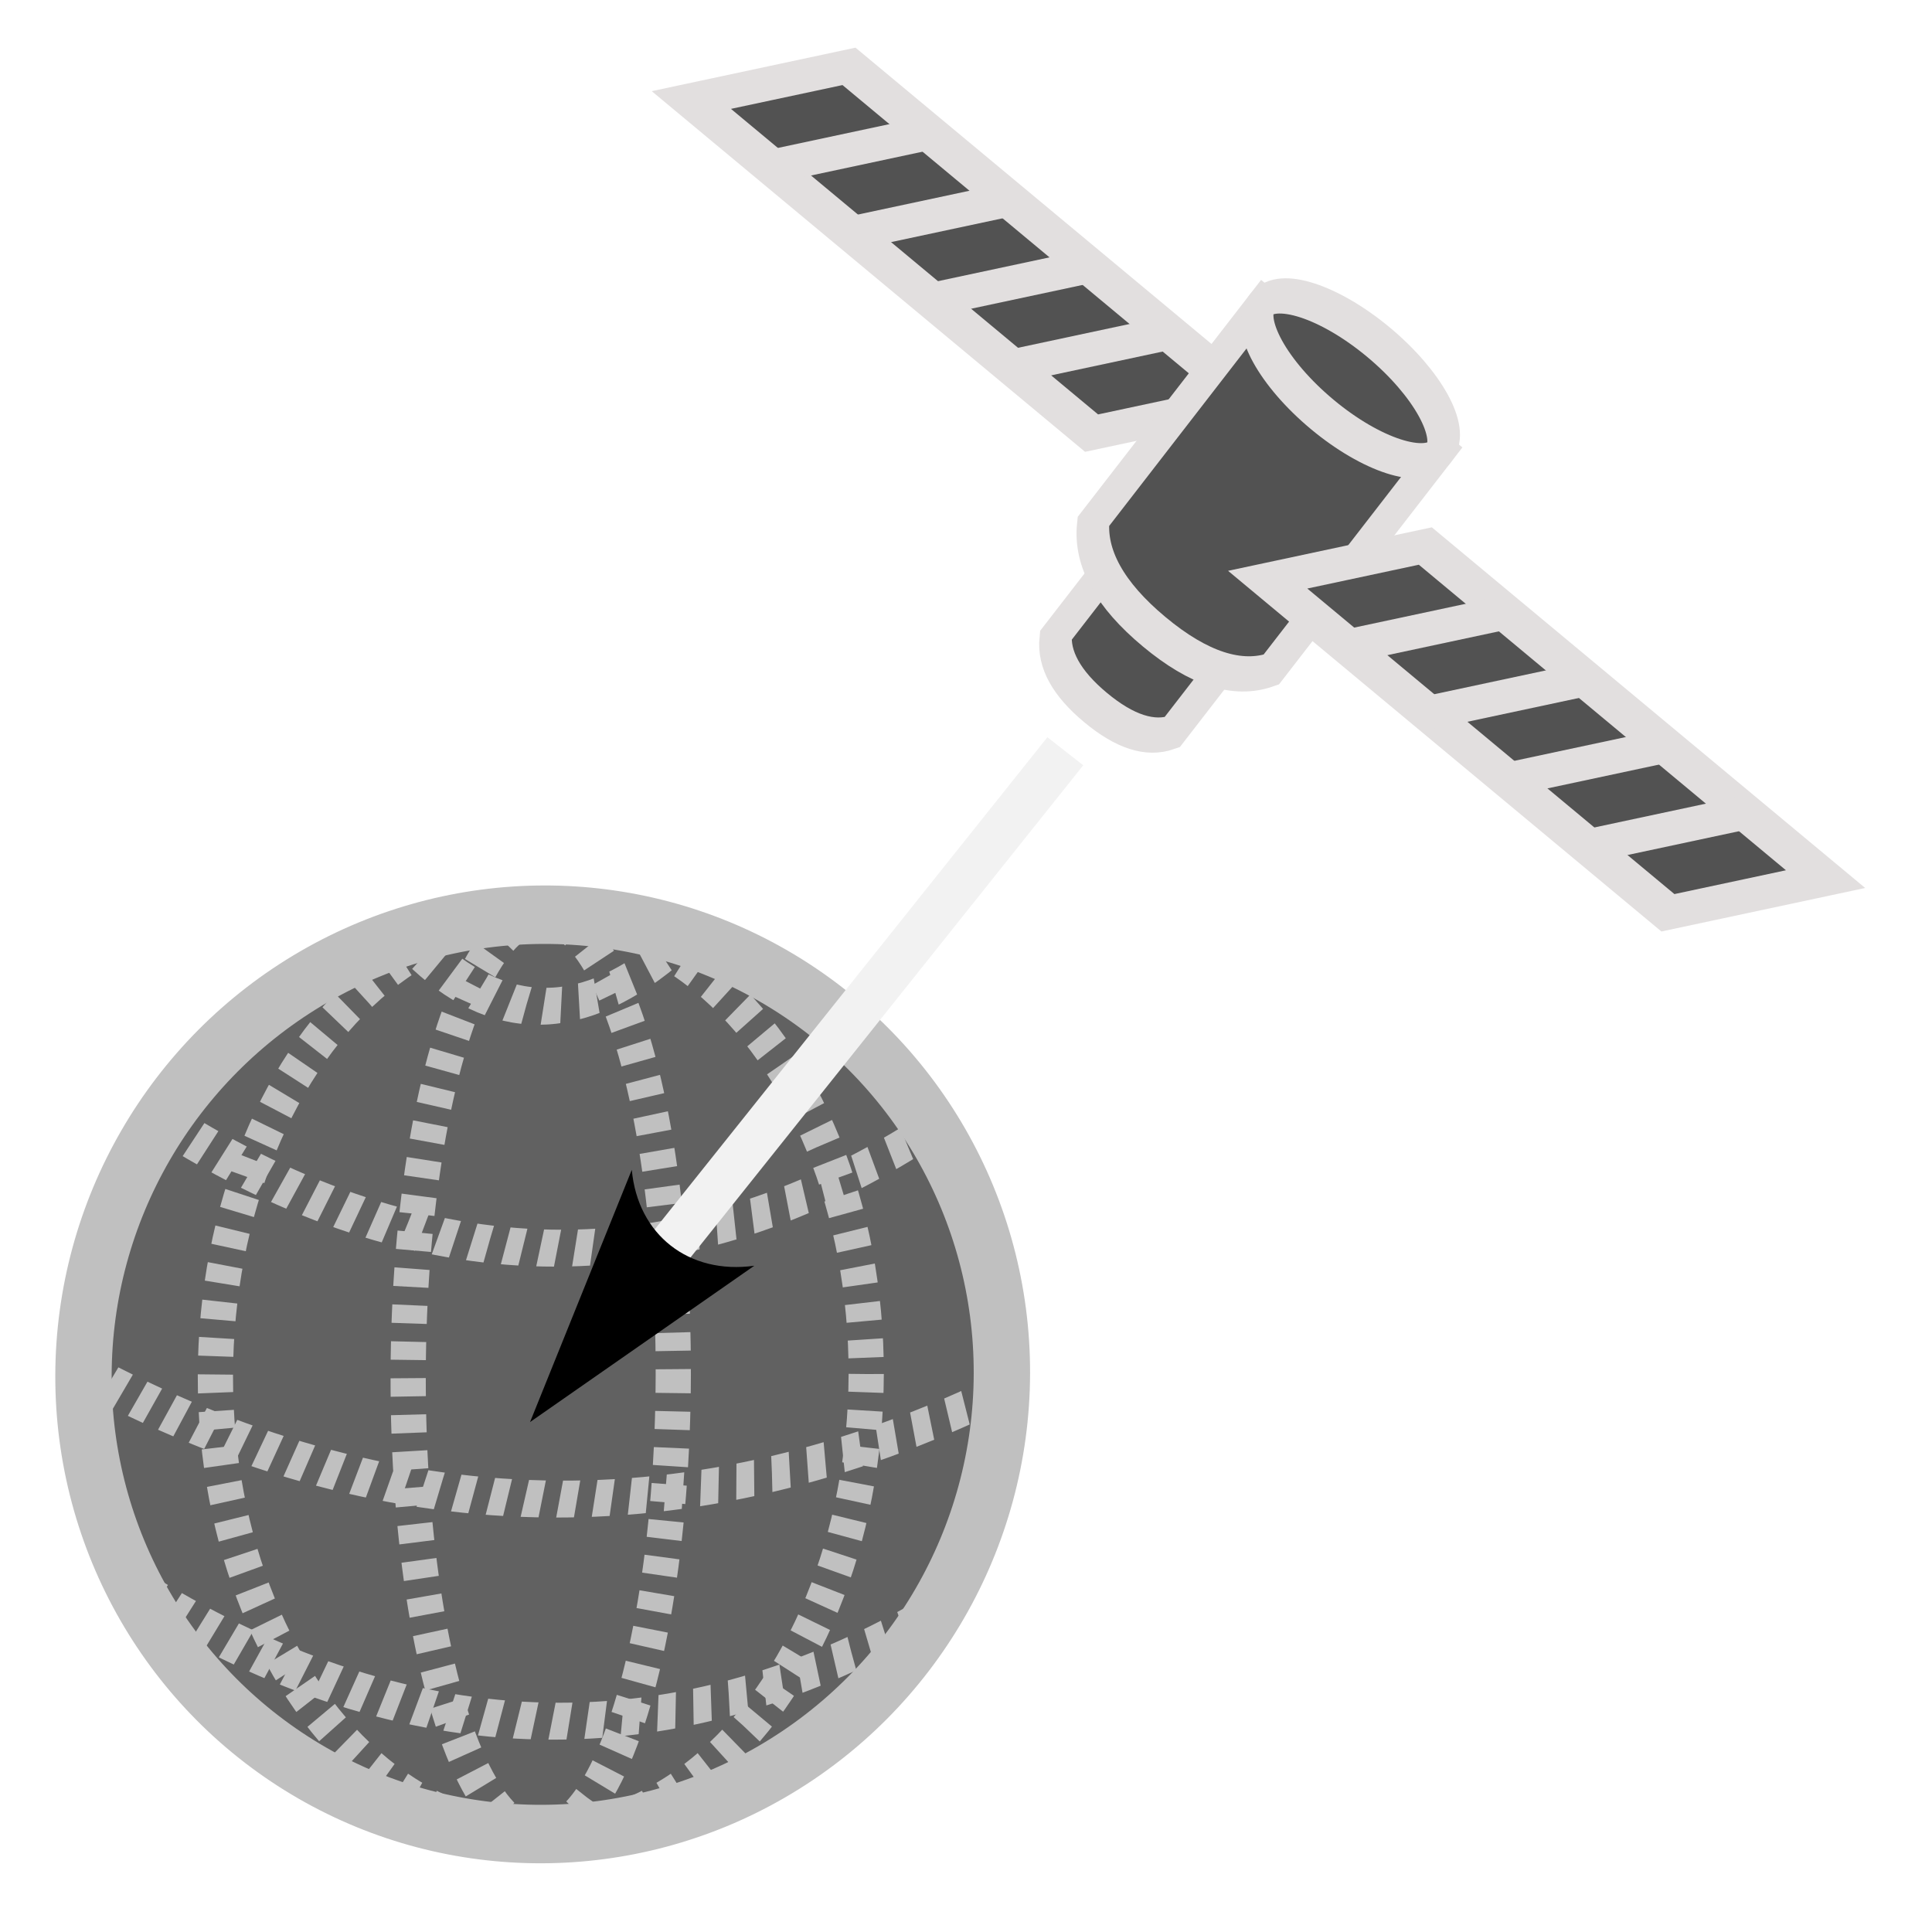 <?xml version="1.0" encoding="UTF-8" standalone="no"?>
<!-- Created with Inkscape (http://www.inkscape.org/) -->

<svg
   width="32.0px"
   height="32.0px"
   viewBox="0 0 32.0 32.0"
   version="1.1"
   id="SVGRoot"
   sodipodi:docname="geo-satellite-icon.svg"
   inkscape:version="1.2.1 (9c6d41e, 2022-07-14)"
   xmlns:inkscape="http://www.inkscape.org/namespaces/inkscape"
   xmlns:sodipodi="http://sodipodi.sourceforge.net/DTD/sodipodi-0.dtd"
   xmlns="http://www.w3.org/2000/svg"
   xmlns:svg="http://www.w3.org/2000/svg">
  <sodipodi:namedview
     id="namedview4367"
     pagecolor="#ffffff"
     bordercolor="#666666"
     borderopacity="1.0"
     inkscape:pageshadow="2"
     inkscape:pageopacity="0.0"
     inkscape:pagecheckerboard="0"
     inkscape:document-units="px"
     showgrid="true"
     inkscape:zoom="23.190463"
     inkscape:cx="8.2145836"
     inkscape:cy="16.795697"
     inkscape:window-width="1806"
     inkscape:window-height="1199"
     inkscape:window-x="712"
     inkscape:window-y="163"
     inkscape:window-maximized="0"
     inkscape:current-layer="layer1-2"
     inkscape:showpageshadow="2"
     inkscape:deskcolor="#d1d1d1">
    <inkscape:grid
       type="xygrid"
       id="grid4430" />
  </sodipodi:namedview>
  <defs
     id="defs4362">
    <marker
       style="overflow:visible"
       id="Arrow2"
       refX="0"
       refY="0"
       orient="auto-start-reverse"
       inkscape:stockid="Arrow2"
       markerWidth="4.7"
       markerHeight="3.418"
       viewBox="0 0 7.7 5.6"
       inkscape:isstock="true"
       inkscape:collect="always"
       preserveAspectRatio="xMidYMid">
      <path
         transform="scale(0.7)"
         d="M -2,-4 9,0 -2,4 c 2,-2.33 2,-5.66 0,-8 z"
         style="fill:context-stroke;fill-rule:evenodd;stroke:none"
         id="arrow2L" />
    </marker>
  </defs>
  <g
     inkscape:label="Layer 1"
     inkscape:groupmode="layer"
     id="layer1">
    <rect
       style="fill:none;stroke-width:2.126;stroke:none"
       id="rect4649"
       width="32"
       height="32"
       x="0"
       y="0" />
    <g
       id="layer1-2"
       transform="matrix(0.133,0.138,-0.162,0.168,46.225,-123.434)"
       style="fill:#525252;fill-opacity:1;stroke:#e2dfdf;stroke-width:2.633;stroke-miterlimit:4;stroke-dasharray:none;stroke-opacity:1">
      <g
         id="g211"
         transform="matrix(0.998,-0.09,0.132,0.99,-70.23,19.038)">
        <g
           id="g1225"
           style="fill:#525252;fill-opacity:1;stroke:#e2dfdf;stroke-width:2.633;stroke-miterlimit:4;stroke-dasharray:none;stroke-opacity:1">
          <g
             id="g1223"
             style="fill:#525252;fill-opacity:1;stroke:#e2dfdf;stroke-width:2.633;stroke-miterlimit:4;stroke-dasharray:none;stroke-opacity:1">
            <g
               id="g1221"
               style="fill:#525252;fill-opacity:1;stroke:#e2dfdf;stroke-width:2.633;stroke-miterlimit:4;stroke-dasharray:none;stroke-opacity:1">
              <path
                 d="m 381.462,494.925 v 12.75 q 1.635,2.125 6.538,2.125 4.904,0 6.538,-2.125 v -12.75 z"
                 opacity="1"
                 stroke="#000000"
                 stroke-opacity="1"
                 stroke-width="1"
                 stroke-linecap="butt"
                 stroke-linejoin="miter"
                 stroke-dasharray="none"
                 fill="#ffffff"
                 fill-opacity="1"
                 id="path1217"
                 style="fill:#525252;fill-opacity:1;stroke:#e2dfdf;stroke-width:2.633;stroke-miterlimit:4;stroke-dasharray:none;stroke-opacity:1" />
              <ellipse
                 cx="388"
                 cy="494.925"
                 rx="6.538"
                 ry="2.125"
                 opacity="1"
                 stroke="#000000"
                 stroke-opacity="1"
                 stroke-width="1"
                 stroke-linecap="butt"
                 stroke-linejoin="miter"
                 stroke-dasharray="none"
                 fill="#ffffff"
                 fill-opacity="1"
                 id="ellipse1219"
                 style="fill:#525252;fill-opacity:1;stroke:#e2dfdf;stroke-width:2.633;stroke-miterlimit:4;stroke-dasharray:none;stroke-opacity:1" />
            </g>
          </g>
        </g>
        <g
           id="g1237"
           style="fill:#525252;fill-opacity:1;stroke:#e2dfdf;stroke-width:2.633;stroke-miterlimit:4;stroke-dasharray:none;stroke-opacity:1">
          <path
             d="m 328.2,495 9,-9 h 45 l -9,9 z"
             opacity="1"
             stroke="#000000"
             stroke-opacity="1"
             stroke-width="1"
             stroke-linecap="butt"
             stroke-linejoin="miter"
             stroke-dasharray="none"
             fill="#ffffff"
             fill-opacity="1"
             id="path1227"
             style="fill:#525252;fill-opacity:1;stroke:#e2dfdf;stroke-width:2.633;stroke-miterlimit:4;stroke-dasharray:none;stroke-opacity:1" />
          <line
             x1="346.2"
             y1="486"
             x2="337.2"
             y2="495"
             opacity="1"
             stroke="#000000"
             stroke-opacity="1"
             stroke-width="1"
             stroke-linecap="butt"
             stroke-linejoin="miter"
             stroke-dasharray="none"
             id="line1229"
             style="fill:#525252;fill-opacity:1;stroke:#e2dfdf;stroke-width:2.633;stroke-miterlimit:4;stroke-dasharray:none;stroke-opacity:1" />
          <line
             x1="355.2"
             y1="486"
             x2="346.2"
             y2="495"
             opacity="1"
             stroke="#000000"
             stroke-opacity="1"
             stroke-width="1"
             stroke-linecap="butt"
             stroke-linejoin="miter"
             stroke-dasharray="none"
             id="line1231"
             style="fill:#525252;fill-opacity:1;stroke:#e2dfdf;stroke-width:2.633;stroke-miterlimit:4;stroke-dasharray:none;stroke-opacity:1" />
          <line
             x1="364.2"
             y1="486"
             x2="355.2"
             y2="495"
             opacity="1"
             stroke="#000000"
             stroke-opacity="1"
             stroke-width="1"
             stroke-linecap="butt"
             stroke-linejoin="miter"
             stroke-dasharray="none"
             id="line1233"
             style="fill:#525252;fill-opacity:1;stroke:#e2dfdf;stroke-width:2.633;stroke-miterlimit:4;stroke-dasharray:none;stroke-opacity:1" />
          <line
             x1="373.2"
             y1="486"
             x2="364.2"
             y2="495"
             opacity="1"
             stroke="#000000"
             stroke-opacity="1"
             stroke-width="1"
             stroke-linecap="butt"
             stroke-linejoin="miter"
             stroke-dasharray="none"
             id="line1235"
             style="fill:#525252;fill-opacity:1;stroke:#e2dfdf;stroke-width:2.633;stroke-miterlimit:4;stroke-dasharray:none;stroke-opacity:1" />
        </g>
        <g
           id="g1247"
           style="fill:#525252;fill-opacity:1;stroke:#e2dfdf;stroke-width:2.633;stroke-miterlimit:4;stroke-dasharray:none;stroke-opacity:1">
          <g
             id="g1245"
             style="fill:#525252;fill-opacity:1;stroke:#e2dfdf;stroke-width:2.633;stroke-miterlimit:4;stroke-dasharray:none;stroke-opacity:1">
            <g
               id="g1243"
               style="fill:#525252;fill-opacity:1;stroke:#e2dfdf;stroke-width:2.633;stroke-miterlimit:4;stroke-dasharray:none;stroke-opacity:1">
              <path
                 d="m 378,480.25 v 19.5 Q 380.5,503 388,503 q 7.5,0 10,-3.25 V 480.25 Z"
                 opacity="1"
                 stroke="#000000"
                 stroke-opacity="1"
                 stroke-width="1"
                 stroke-linecap="butt"
                 stroke-linejoin="miter"
                 stroke-dasharray="none"
                 fill="#ffffff"
                 fill-opacity="1"
                 id="path1239"
                 style="fill:#525252;fill-opacity:1;stroke:#e2dfdf;stroke-width:2.633;stroke-miterlimit:4;stroke-dasharray:none;stroke-opacity:1" />
              <ellipse
                 cx="388"
                 cy="480.25"
                 rx="10"
                 ry="3.25"
                 opacity="1"
                 stroke="#000000"
                 stroke-opacity="1"
                 stroke-width="1"
                 stroke-linecap="butt"
                 stroke-linejoin="miter"
                 stroke-dasharray="none"
                 fill="#ffffff"
                 fill-opacity="1"
                 id="ellipse1241"
                 style="fill:#525252;fill-opacity:1;stroke:#e2dfdf;stroke-width:2.633;stroke-miterlimit:4;stroke-dasharray:none;stroke-opacity:1" />
            </g>
          </g>
        </g>
        <g
           id="g1259"
           style="fill:#525252;fill-opacity:1;stroke:#e2dfdf;stroke-width:2.633;stroke-miterlimit:4;stroke-dasharray:none;stroke-opacity:1">
          <path
             d="m 393,495 9,-9 h 45 l -9,9 z"
             opacity="1"
             stroke="#000000"
             stroke-opacity="1"
             stroke-width="1"
             stroke-linecap="butt"
             stroke-linejoin="miter"
             stroke-dasharray="none"
             fill="#ffffff"
             fill-opacity="1"
             id="path1249"
             style="fill:#525252;fill-opacity:1;stroke:#e2dfdf;stroke-width:2.633;stroke-miterlimit:4;stroke-dasharray:none;stroke-opacity:1" />
          <line
             x1="411"
             y1="486"
             x2="402"
             y2="495"
             opacity="1"
             stroke="#000000"
             stroke-opacity="1"
             stroke-width="1"
             stroke-linecap="butt"
             stroke-linejoin="miter"
             stroke-dasharray="none"
             id="line1251"
             style="fill:#525252;fill-opacity:1;stroke:#e2dfdf;stroke-width:2.633;stroke-miterlimit:4;stroke-dasharray:none;stroke-opacity:1" />
          <line
             x1="420"
             y1="486"
             x2="411"
             y2="495"
             opacity="1"
             stroke="#000000"
             stroke-opacity="1"
             stroke-width="1"
             stroke-linecap="butt"
             stroke-linejoin="miter"
             stroke-dasharray="none"
             id="line1253"
             style="fill:#525252;fill-opacity:1;stroke:#e2dfdf;stroke-width:2.633;stroke-miterlimit:4;stroke-dasharray:none;stroke-opacity:1" />
          <line
             x1="429"
             y1="486"
             x2="420"
             y2="495"
             opacity="1"
             stroke="#000000"
             stroke-opacity="1"
             stroke-width="1"
             stroke-linecap="butt"
             stroke-linejoin="miter"
             stroke-dasharray="none"
             id="line1255"
             style="fill:#525252;fill-opacity:1;stroke:#e2dfdf;stroke-width:2.633;stroke-miterlimit:4;stroke-dasharray:none;stroke-opacity:1" />
          <line
             x1="438"
             y1="486"
             x2="429"
             y2="495"
             opacity="1"
             stroke="#000000"
             stroke-opacity="1"
             stroke-width="1"
             stroke-linecap="butt"
             stroke-linejoin="miter"
             stroke-dasharray="none"
             id="line1257"
             style="fill:#525252;fill-opacity:1;stroke:#e2dfdf;stroke-width:2.633;stroke-miterlimit:4;stroke-dasharray:none;stroke-opacity:1" />
        </g>
      </g>
      <g
         id="g12965">
        <ellipse
           cx="-179.503"
           cy="685.205"
           rx="36.999"
           ry="35.704"
           opacity="1"
           stroke="#000000"
           stroke-opacity="1"
           stroke-width="2"
           stroke-linecap="butt"
           stroke-linejoin="miter"
           stroke-dasharray="none"
           fill-opacity="0"
           id="ellipse7153"
           style="fill:#616161;fill-opacity:1;stroke:#c0c0c0;stroke-width:4.541;stroke-miterlimit:4;stroke-dasharray:none;stroke-opacity:1"
           transform="matrix(0.771,-0.636,0.771,0.636,0,0)" />
        <ellipse
           cx="-179.655"
           cy="685.233"
           rx="26.218"
           ry="35.704"
           opacity="1"
           stroke="#000000"
           stroke-opacity="1"
           stroke-width="1"
           stroke-linecap="butt"
           stroke-linejoin="miter"
           stroke-dasharray="2, 2"
           fill-opacity="0"
           id="ellipse7155"
           style="fill:none;fill-opacity:1;stroke:#c0c0c0;stroke-width:2.838;stroke-miterlimit:4;stroke-dasharray:1.419, 1.419;stroke-dashoffset:0;stroke-opacity:1"
           transform="matrix(0.771,-0.636,0.771,0.636,0,0)" />
        <ellipse
           cx="-179.661"
           cy="685.26"
           rx="10.68"
           ry="35.704"
           opacity="1"
           stroke="#000000"
           stroke-opacity="1"
           stroke-width="1"
           stroke-linecap="butt"
           stroke-linejoin="miter"
           stroke-dasharray="2, 2"
           fill-opacity="0"
           id="ellipse7157"
           style="fill:none;fill-opacity:1;stroke:#c0c0c0;stroke-width:2.838;stroke-miterlimit:4;stroke-dasharray:1.419, 1.419;stroke-dashoffset:0;stroke-opacity:1"
           transform="matrix(0.771,-0.636,0.771,0.636,0,0)" />
        <path
           d="m 360.732,573.385 q 43.563,-11.189 58.814,-46.305"
           opacity="1"
           stroke="#000000"
           stroke-opacity="1"
           stroke-width="1"
           stroke-linecap="butt"
           stroke-linejoin="miter"
           stroke-dasharray="2, 2"
           fill-opacity="0"
           id="path7159"
           style="fill:none;fill-opacity:1;stroke:#c0c0c0;stroke-width:2.812;stroke-miterlimit:4;stroke-dasharray:1.406, 1.406;stroke-dashoffset:0;stroke-opacity:1" />
        <path
           d="m 351.319,556.829 q 38.754,-7.786 47.672,-37.807"
           opacity="1"
           stroke="#000000"
           stroke-opacity="1"
           stroke-width="1"
           stroke-linecap="butt"
           stroke-linejoin="miter"
           stroke-dasharray="2, 2"
           fill-opacity="0"
           id="path7161"
           style="fill:none;fill-opacity:1;stroke:#c0c0c0;stroke-width:2.812;stroke-miterlimit:4;stroke-dasharray:1.406, 1.406;stroke-dashoffset:0;stroke-opacity:1" />
        <path
           d="m 378.148,581.163 q 40.065,-8.431 50.364,-39.84"
           opacity="1"
           stroke="#000000"
           stroke-opacity="1"
           stroke-width="1"
           stroke-linecap="butt"
           stroke-linejoin="miter"
           stroke-dasharray="2, 2"
           fill-opacity="0"
           id="path7163"
           style="fill:none;fill-opacity:1;stroke:#c0c0c0;stroke-width:2.812;stroke-miterlimit:4;stroke-dasharray:1.406, 1.406;stroke-dashoffset:0;stroke-opacity:1" />
        <path
           d="m 357.367,535.242 q 14.224,-0.653 15.144,-14.029"
           opacity="1"
           stroke="#000000"
           stroke-opacity="1"
           stroke-width="1"
           stroke-linecap="butt"
           stroke-linejoin="miter"
           stroke-dasharray="2, 2"
           fill-opacity="0"
           id="path7165"
           style="fill:none;fill-opacity:1;stroke:#c0c0c0;stroke-width:2.812;stroke-miterlimit:4;stroke-dasharray:1.406, 1.406;stroke-dashoffset:0;stroke-opacity:1" />
      </g>
      <path
         style="fill:#8c8c8c;fill-opacity:1;stroke:#f2f2f2;stroke-width:3.941;stroke-dasharray:none;stroke-dashoffset:0;stroke-opacity:1;marker-end:url(#Arrow2)"
         d="m 385.026,492.521 5.215,45.374"
         id="path12065"
         sodipodi:nodetypes="cc" />
    </g>
  </g>
</svg>
